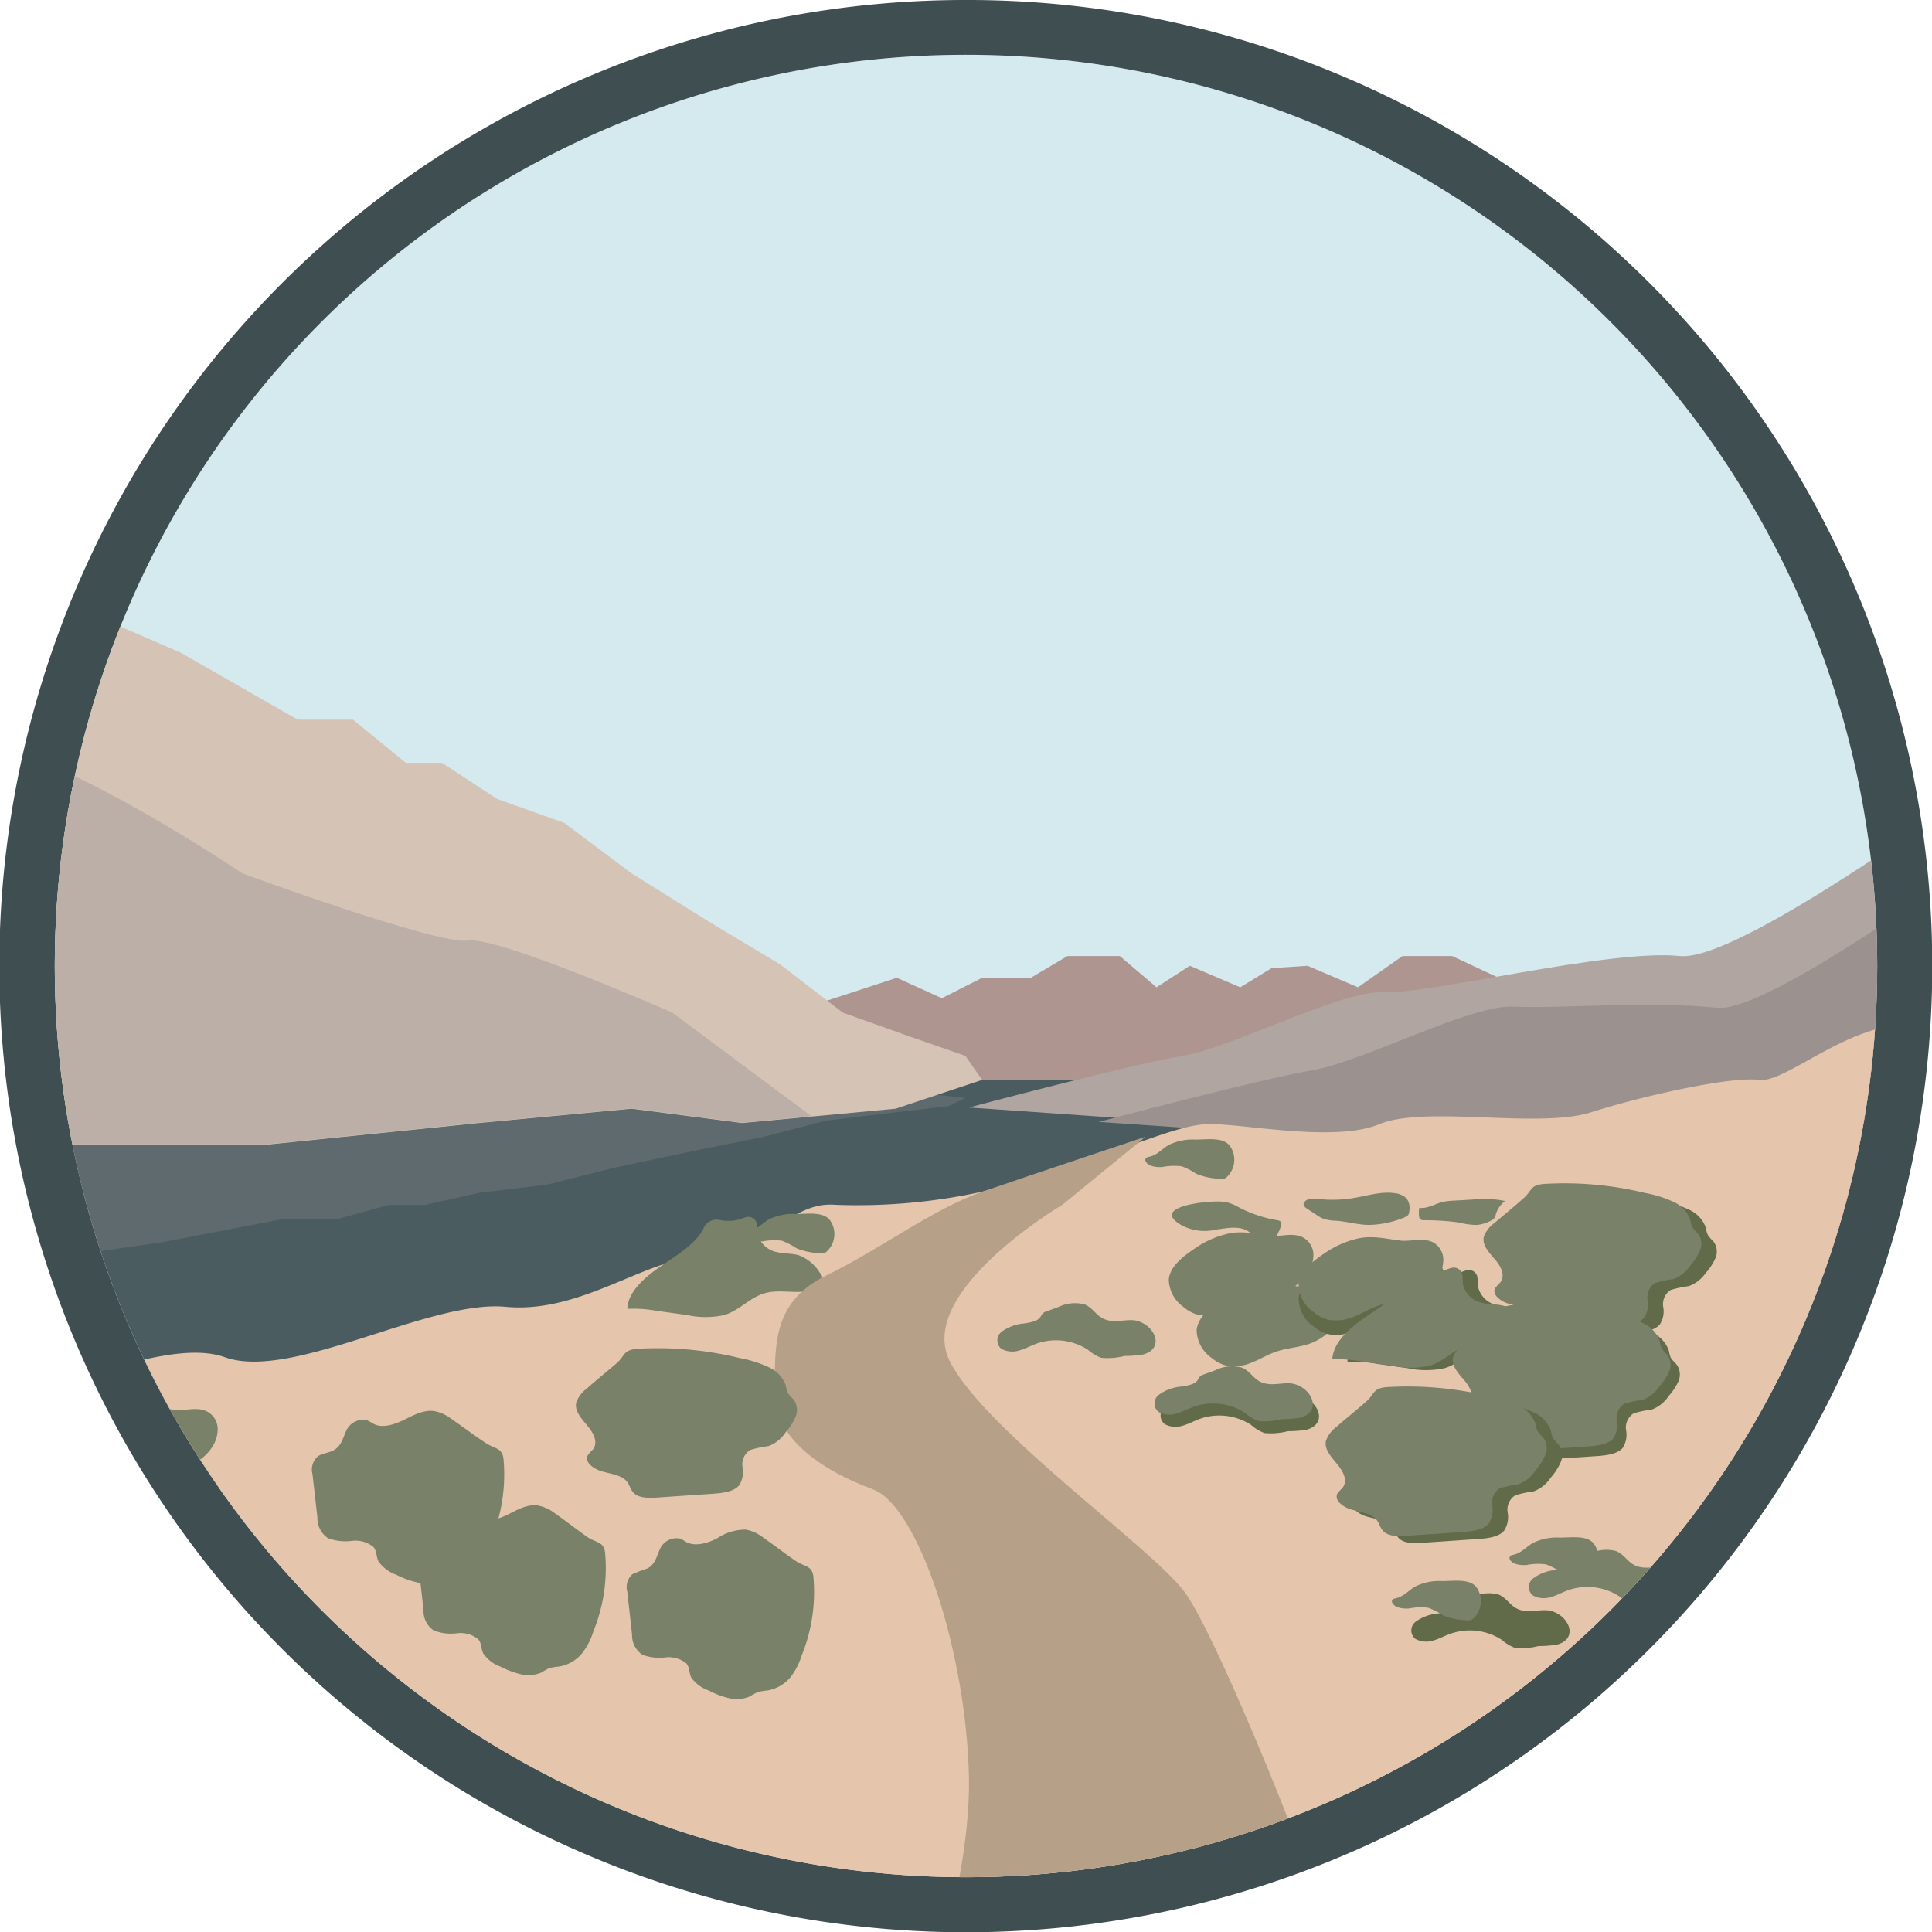 <svg id="Layer_1" data-name="Layer 1" xmlns="http://www.w3.org/2000/svg" xmlns:xlink="http://www.w3.org/1999/xlink" viewBox="0 0 256 256"><defs><style>.cls-1{fill:none;}.cls-2{fill:#d5eaef;}.cls-3{fill:#3f4e51;}.cls-4{clip-path:url(#clip-path);}.cls-5{fill:#ae9590;}.cls-6{fill:#4b5c61;}.cls-7,.cls-8{fill:#d5c3b5;}.cls-7{opacity:0.14;}.cls-9{fill:#b0a5a0;}.cls-10{fill:#9b928f;}.cls-11{fill:#e5c6ac;}.cls-12{fill:#798169;}.cls-13{fill:#616b49;}.cls-14{fill:#b7a088;}.cls-15{fill:#bcafa7;}</style><clipPath id="clip-path"><circle class="cls-1" cx="128" cy="128" r="120.74"/></clipPath></defs><circle class="cls-2" cx="128" cy="128" r="120.74"/><path class="cls-3" d="M128,7.26A120.74,120.74,0,1,1,7.26,128,120.74,120.74,0,0,1,128,7.26M128,0A128,128,0,0,0,78.17,245.94,128,128,0,0,0,177.83,10.06,127.35,127.35,0,0,0,128,0Z"/><g class="cls-4"><polygon class="cls-5" points="102.3 134.97 118.84 129.56 124.8 132.27 130.14 129.56 136.59 129.56 141.45 126.68 148.38 126.68 153.24 130.82 157.66 127.97 164.34 130.82 168.48 128.29 173.26 127.97 179.94 130.82 185.84 126.68 192.42 126.68 210.11 134.97 195.53 164.25 147.69 180.48 93.39 166.48 102.3 134.97"/><polygon class="cls-6" points="-90.22 194.8 -85.77 149.29 130.14 143.09 141.1 143.09 176.47 143.09 150.34 163.29 57.43 192.57 -6.85 202.43 -61.9 208.48 -94.04 203.71 -90.22 194.8"/><polygon class="cls-7" points="-93.09 175.86 -78.76 174.9 -73.5 175.38 -70.16 174.15 -62.83 172.86 -52.64 171.35 -45.64 169.96 -40.88 169.96 -39.59 171.78 -32.9 170.71 -26.53 170.71 -22.07 170.6 -14.43 168.78 -1.38 167.6 9.77 166.31 21.55 164.59 37.16 161.59 44.49 161.59 51.49 159.66 56.29 159.66 63.59 158.04 72.5 156.97 81.42 154.72 91.61 152.57 101.16 150.64 109.44 148.49 118.36 147.42 125.69 146.56 127.91 145.49 116.45 144.2 96.07 143.56 81.42 144.2 61.15 143.56 33.02 142.59 5.28 142.59 -27.49 141.52 -59.97 140.98 -83.85 139.91 -101.26 139.91 -93.09 175.86"/><polygon class="cls-8" points="-90.7 53.03 -76.38 55.9 -71.12 54.46 -67.79 58.12 -60.47 61.94 -50.29 66.4 -43.29 70.53 -38.53 70.53 -37.24 65.13 -30.56 68.31 -24.2 68.31 -19.74 68.63 -12.1 74.03 0.94 77.53 12.08 81.35 23.86 86.44 39.45 95.36 46.78 95.36 53.77 101.08 58.57 101.08 65.86 105.86 74.77 109.04 83.68 115.72 93.86 122.08 103.41 127.81 111.68 134.18 120.59 137.36 127.92 139.91 130.14 143.09 118.68 146.91 98.32 148.81 83.68 146.91 63.42 148.81 35.31 151.68 7.59 151.68 -25.15 154.86 -57.61 156.45 -81.47 159.64 -98.87 159.64 -90.7 53.03"/><path class="cls-9" d="M128.39,146.75S150,141,156.71,139.9s21-8.75,26.73-8.43,29.94-5.77,39.15-4.79,50.9-30.85,50.9-30.85l39.46-27,2.87,47.74-12.41,55.37-107.56,8.59-19.38-23.27-12-8Z"/><path class="cls-10" d="M145.57,148.66s21.63-5.73,28.32-6.85,21-8.75,26.73-8.43,17.68-.81,26.89.16,56.64-36.28,56.64-36.28L329,47.62l4,70.81-12.41,55.36L213,182.39l-19.37-23.27-12-8Z"/><path class="cls-11" d="M-84.5,195.11s16.87-5.4,23.87-2.86,18.23-2,22.8-.68,20.8-.25,20.8-.25,9.86-12.75,15-8.3,22.91-6.36,31.82-3.18S56.79,172.2,67,173.16s18.78-6.68,26.42-6.68,10.85-7.32,17.2-6.84a77.41,77.41,0,0,0,19.55-1.74c4-1,4.93-1.93,12.25-3.83s13.05-4.78,17.18-5.1,17,2.55,23.14,0,21.1.64,28.1-1.59,18.6-4.77,22.19-4.29,11.22-7.16,20.13-7.48,13.36-3.82,21.64-4.77,13.68-4.46,18.77-4.14,21.3,0,21.3,0l9.25,145.44L176.47,307.71-12.26,297.58l-77.65-1.91L-123,233.3l11.46-31.5Z"/><path class="cls-12" d="M176.25,170.64a2.65,2.65,0,0,1,1.46,2.67c-.15,2.09-2,4.06-4.45,4.83-1.3.4-2.72.5-4,.91s-2.14,1-3.24,1.43a5.86,5.86,0,0,1-3.57.46,4.9,4.9,0,0,1-1.89-1,4.6,4.6,0,0,1-2-3.68c.15-1.69,1.79-3.05,3.46-4.12a12.43,12.43,0,0,1,4.62-2c2-.35,3.65.13,5.57.34C173.55,170.57,175,170,176.25,170.64Z"/><path class="cls-13" d="M189.78,166.48a2.64,2.64,0,0,1,1.45,2.67c-.14,2.1-1.95,4.06-4.45,4.83-1.29.4-2.71.5-4,.91s-2.14,1-3.24,1.43a5.9,5.9,0,0,1-3.58.46,5,5,0,0,1-1.89-1,4.57,4.57,0,0,1-2-3.68c.15-1.69,1.79-3.05,3.45-4.12a12.71,12.71,0,0,1,4.63-2c2-.35,3.65.13,5.56.34C187.07,166.41,188.48,165.88,189.78,166.48Z"/><path class="cls-12" d="M189.78,164.56a2.64,2.64,0,0,1,1.45,2.67c-.14,2.1-1.95,4.06-4.45,4.83-1.29.4-2.71.5-4,.91s-2.14,1-3.24,1.43a5.9,5.9,0,0,1-3.58.46,4.84,4.84,0,0,1-1.89-1,4.57,4.57,0,0,1-2-3.68c.15-1.69,1.79-3,3.45-4.12a12.71,12.71,0,0,1,4.63-2c2-.35,3.65.13,5.56.34C187.07,164.49,188.48,164,189.78,164.56Z"/><path class="cls-12" d="M172.56,163.92a2.64,2.64,0,0,1,1.46,2.67c-.14,2.1-2,4.06-4.45,4.83-1.29.4-2.72.5-4,.91s-2.14,1-3.24,1.43a5.86,5.86,0,0,1-3.57.46,4.77,4.77,0,0,1-1.89-1,4.58,4.58,0,0,1-2-3.68c.15-1.68,1.79-3,3.46-4.12a12.59,12.59,0,0,1,4.62-2c2-.35,3.66.13,5.57.34C169.86,163.85,171.26,163.32,172.56,163.92Z"/><path class="cls-12" d="M27.37,187a2.64,2.64,0,0,1,1.46,2.68c-.14,2.09-2,4-4.45,4.83-1.29.4-2.72.49-4,.9s-2.14,1-3.24,1.43a5.86,5.86,0,0,1-3.57.46,4.88,4.88,0,0,1-1.89-1,4.62,4.62,0,0,1-2-3.69c.15-1.68,1.79-3,3.46-4.12a12.59,12.59,0,0,1,4.62-2c2-.35,3.66.13,5.57.34C24.67,186.93,26.07,186.4,27.37,187Z"/><path class="cls-12" d="M151.47,179.48a14.21,14.21,0,0,1-2.45.19,9.21,9.21,0,0,1-3.11.25,5.62,5.62,0,0,1-1.77-1.08,7.79,7.79,0,0,0-6.77-.81c-.78.28-1.47.68-2.27.9a3,3,0,0,1-2.42-.21,1.44,1.44,0,0,1,.09-2.29,5.79,5.79,0,0,1,2.9-1.06c.84-.13,1.81-.28,2.2-.87a2.7,2.7,0,0,1,.33-.5,1.49,1.49,0,0,1,.49-.24l1.51-.56a5.1,5.1,0,0,1,3.52-.36c1.28.54,1.57,1.74,3.06,2.1,1.18.28,2.32-.1,3.48,0C152.89,175.31,154.53,178.63,151.47,179.48Z"/><path class="cls-13" d="M173.12,189.45a15.32,15.32,0,0,1-2.46.19,9.13,9.13,0,0,1-3.1.25,5.55,5.55,0,0,1-1.78-1.08A7.77,7.77,0,0,0,159,188c-.78.28-1.48.68-2.28.91a3,3,0,0,1-2.41-.22,1.43,1.43,0,0,1,.09-2.29,5.79,5.79,0,0,1,2.9-1.06c.83-.13,1.81-.27,2.2-.86a2.06,2.06,0,0,1,.33-.5,1.29,1.29,0,0,1,.48-.25l1.52-.55a5,5,0,0,1,3.51-.36c1.29.54,1.58,1.74,3.07,2.09,1.17.29,2.32-.1,3.48,0C174.54,185.27,176.18,188.59,173.12,189.45Z"/><path class="cls-12" d="M172.3,187.85a15.32,15.32,0,0,1-2.46.19,9.13,9.13,0,0,1-3.1.25,5.66,5.66,0,0,1-1.78-1.08,7.77,7.77,0,0,0-6.76-.82c-.78.28-1.48.68-2.28.91a3,3,0,0,1-2.41-.22,1.43,1.43,0,0,1,.09-2.29,5.79,5.79,0,0,1,2.9-1.06c.83-.13,1.81-.27,2.2-.86a2.06,2.06,0,0,1,.33-.5,1.29,1.29,0,0,1,.48-.25l1.52-.55a5,5,0,0,1,3.51-.36c1.29.54,1.58,1.74,3.07,2.1,1.18.28,2.32-.11,3.48,0C173.72,183.67,175.36,187,172.3,187.85Z"/><path class="cls-13" d="M206.32,217.92a15.32,15.32,0,0,1-2.46.19,9.13,9.13,0,0,1-3.1.25,5.66,5.66,0,0,1-1.78-1.08,7.77,7.77,0,0,0-6.76-.81c-.78.27-1.48.67-2.28.9a3,3,0,0,1-2.41-.22,1.44,1.44,0,0,1,.09-2.29,5.79,5.79,0,0,1,2.9-1.06c.83-.13,1.81-.27,2.2-.86a2.06,2.06,0,0,1,.33-.5,1.57,1.57,0,0,1,.48-.25l1.52-.55a5,5,0,0,1,3.51-.36c1.29.54,1.58,1.74,3.07,2.1,1.18.28,2.32-.11,3.48,0C207.74,213.74,209.38,217.07,206.32,217.92Z"/><path class="cls-12" d="M166,163.71c.37.46.63,1.09,1.31,1.18a1.63,1.63,0,0,0,1.36-.6,4,4,0,0,0,1.09-2,.49.49,0,0,0,0-.36.88.88,0,0,0-.6-.26A16.87,16.87,0,0,1,164.2,160a7.19,7.19,0,0,0-1.29-.59,5.73,5.73,0,0,0-1.71-.2c-2.32,0-8.74.88-4.51,3.21a6.52,6.52,0,0,0,4.39.52C162.85,162.69,164.82,162.25,166,163.71Z"/><path class="cls-12" d="M186,161.35a1.39,1.39,0,0,0,.6-.37,1.07,1.07,0,0,0,.14-.52,2.13,2.13,0,0,0-.38-1.69,2.75,2.75,0,0,0-1.64-.68c-1.77-.23-3.52.35-5.28.64a16.9,16.9,0,0,1-4.55.16,4.15,4.15,0,0,0-1.45,0c-.46.13-.84.53-.66.89a1.19,1.19,0,0,0,.42.38l1.29.85a4.25,4.25,0,0,0,.94.51,6.12,6.12,0,0,0,1.56.23c1.49.1,2.94.55,4.41.56A12.87,12.87,0,0,0,186,161.35Z"/><path class="cls-12" d="M193.4,162a8.82,8.82,0,0,0,2.28.31,4.69,4.69,0,0,0,1.86-.56,1.48,1.48,0,0,0,.39-.26,1.42,1.42,0,0,0,.29-.65,3.41,3.41,0,0,1,1.22-1.7,13.92,13.92,0,0,0-4.33-.19l-2.49.14a8.47,8.47,0,0,0-1.43.17c-1.06.25-2,.92-3.12.79a3.4,3.4,0,0,0,0,1.33c.35.43.44.27,1.08.31A32.6,32.6,0,0,1,193.4,162Z"/><path class="cls-13" d="M194,168.42a2.1,2.1,0,0,1,.66-.14,1.16,1.16,0,0,1,1.08.83,6.78,6.78,0,0,1,.08,1.27,3.26,3.26,0,0,0,2.68,2.59c.92.21,1.92.13,2.82.4a5.57,5.57,0,0,1,2.76,2.3,1.91,1.91,0,0,1,.46.92c.06.75-.91,1.32-1.84,1.5-1.87.37-3.9-.19-5.73.26-2.14.53-3.44,2.31-5.54,2.94a11.7,11.7,0,0,1-4.93,0l-4.08-.58a18,18,0,0,0-3.88-.26c.11-2.23,2.2-4.08,4.35-5.57s4.55-2.89,5.69-4.94a1.91,1.91,0,0,1,2.25-1.25A5.47,5.47,0,0,0,194,168.42Z"/><path class="cls-12" d="M192,168.1a2.1,2.1,0,0,1,.66-.14,1.16,1.16,0,0,1,1.08.83,6.78,6.78,0,0,1,.08,1.27,3.26,3.26,0,0,0,2.68,2.59c.92.21,1.92.13,2.82.4a5.57,5.57,0,0,1,2.76,2.3,1.83,1.83,0,0,1,.46.92c.06.75-.91,1.32-1.84,1.5-1.87.37-3.9-.19-5.73.26-2.14.53-3.44,2.31-5.54,2.94a11.7,11.7,0,0,1-4.93,0l-4.08-.58a18,18,0,0,0-3.88-.26c.11-2.23,2.2-4.08,4.35-5.57s4.55-2.89,5.69-4.94a1.91,1.91,0,0,1,2.25-1.25A5.47,5.47,0,0,0,192,168.1Z"/><path class="cls-12" d="M98.53,161.38a2.23,2.23,0,0,1,.67-.14,1.16,1.16,0,0,1,1.07.83,5.48,5.48,0,0,1,.08,1.28,3.28,3.28,0,0,0,2.69,2.58c.92.21,1.92.14,2.81.4a5.61,5.61,0,0,1,2.77,2.3,2,2,0,0,1,.46.92c0,.75-.91,1.32-1.85,1.5-1.86.37-3.89-.19-5.72.26-2.14.54-3.45,2.31-5.54,2.94a11.59,11.59,0,0,1-4.94,0L87,173.69a16.86,16.86,0,0,0-3.88-.26c.1-2.24,2.2-4.09,4.34-5.58s4.56-2.89,5.7-4.94a1.9,1.9,0,0,1,2.24-1.25A5.38,5.38,0,0,0,98.53,161.38Z"/><path class="cls-13" d="M200.06,163a3.83,3.83,0,0,0-1.38,1.81c-.24,1.09.71,2.1,1.49,3s1.43,2.17.65,3.09a6.37,6.37,0,0,0-.61.67c-.52.86.67,1.79,1.82,2.12s2.53.48,3.23,1.27c.42.49.49,1.14,1,1.58.7.63,1.94.61,3,.54l7.23-.5c1.27-.08,2.7-.24,3.43-1.06a3.19,3.19,0,0,0,.46-2.38,2.22,2.22,0,0,1,1-2.21,13.86,13.86,0,0,1,2.39-.51A4.67,4.67,0,0,0,226,168.7a7.42,7.42,0,0,0,1.31-2,2.21,2.21,0,0,0-.28-2.21,6.82,6.82,0,0,1-.72-.82,3.88,3.88,0,0,1-.28-1,4.14,4.14,0,0,0-2.29-2.41,14.94,14.94,0,0,0-3.65-1.14,45.58,45.58,0,0,0-13.48-1.22c-1.82.16-1.57.91-2.61,1.83C202.74,160.81,201.36,161.9,200.06,163Z"/><path class="cls-12" d="M198,162.08a3.79,3.79,0,0,0-1.39,1.81c-.24,1.09.71,2.1,1.49,3s1.43,2.17.65,3.09a6.37,6.37,0,0,0-.61.67c-.52.86.67,1.79,1.82,2.12s2.53.48,3.23,1.27c.42.49.49,1.14,1,1.58.7.63,1.94.61,3,.54l7.23-.49c1.27-.09,2.7-.25,3.43-1.07a3.19,3.19,0,0,0,.46-2.38,2.22,2.22,0,0,1,1-2.21,14.07,14.07,0,0,1,2.39-.51,4.62,4.62,0,0,0,2.25-1.78,7.42,7.42,0,0,0,1.31-2.05,2.21,2.21,0,0,0-.28-2.21,7.83,7.83,0,0,1-.72-.82,3.88,3.88,0,0,1-.28-1,4.11,4.11,0,0,0-2.29-2.41,14.94,14.94,0,0,0-3.65-1.14,45.25,45.25,0,0,0-13.48-1.21c-1.82.15-1.57.9-2.61,1.82C200.69,159.85,199.31,160.94,198,162.08Z"/><path class="cls-13" d="M195.15,179.35a3.76,3.76,0,0,0-1.39,1.82c-.23,1.09.71,2.09,1.49,3s1.43,2.16.65,3.09a7.45,7.45,0,0,0-.61.66c-.52.87.67,1.79,1.82,2.12s2.54.48,3.23,1.28c.42.48.49,1.13,1,1.58.7.63,1.94.6,3,.53l7.23-.49c1.27-.09,2.7-.25,3.43-1.06a3.23,3.23,0,0,0,.46-2.39,2.23,2.23,0,0,1,1-2.21,14,14,0,0,1,2.4-.5,4.66,4.66,0,0,0,2.24-1.79,7.81,7.81,0,0,0,1.32-2,2.25,2.25,0,0,0-.29-2.22,7.74,7.74,0,0,1-.72-.81,4.07,4.07,0,0,1-.28-1,4.14,4.14,0,0,0-2.29-2.41,15.93,15.93,0,0,0-3.64-1.14,45.67,45.67,0,0,0-13.49-1.21c-1.82.16-1.57.9-2.61,1.83C197.82,177.13,196.44,178.21,195.15,179.35Z"/><path class="cls-12" d="M193.92,178.07a3.81,3.81,0,0,0-1.39,1.82c-.23,1.09.71,2.09,1.49,3s1.43,2.16.65,3.09a7.45,7.45,0,0,0-.61.66c-.52.87.67,1.79,1.82,2.12s2.54.48,3.23,1.28c.42.48.49,1.13,1,1.58.7.63,1.94.6,3,.53l7.23-.49c1.27-.09,2.7-.24,3.43-1.06a3.23,3.23,0,0,0,.46-2.39,2.23,2.23,0,0,1,1-2.21,14,14,0,0,1,2.4-.5,4.66,4.66,0,0,0,2.24-1.79,7.81,7.81,0,0,0,1.32-2,2.25,2.25,0,0,0-.29-2.22,7.74,7.74,0,0,1-.72-.81,4.07,4.07,0,0,1-.28-1,4.09,4.09,0,0,0-2.29-2.4,15.47,15.47,0,0,0-3.64-1.15,45.67,45.67,0,0,0-13.49-1.21c-1.82.16-1.57.9-2.61,1.83C196.59,175.85,195.21,176.93,193.92,178.07Z"/><path class="cls-13" d="M179.14,190a3.93,3.93,0,0,0-1.4,1.86c-.24,1.12.72,2.14,1.51,3.09s1.45,2.22.66,3.16a7.78,7.78,0,0,0-.62.68c-.53.89.67,1.84,1.85,2.17s2.57.5,3.27,1.31c.43.5.51,1.16,1,1.61.72.65,2,.63,3.06.55l7.34-.5c1.29-.09,2.75-.25,3.48-1.09a3.31,3.31,0,0,0,.48-2.44,2.25,2.25,0,0,1,1-2.26,13.42,13.42,0,0,1,2.43-.52,4.63,4.63,0,0,0,2.28-1.83,7.58,7.58,0,0,0,1.34-2.09,2.3,2.3,0,0,0-.29-2.27,6.29,6.29,0,0,1-.73-.83,3.74,3.74,0,0,1-.29-1,4.21,4.21,0,0,0-2.32-2.46,15.45,15.45,0,0,0-3.71-1.17,45.67,45.67,0,0,0-13.69-1.24c-1.85.16-1.6.92-2.66,1.87C181.86,187.76,180.46,188.86,179.14,190Z"/><path class="cls-12" d="M177.09,189.07a3.93,3.93,0,0,0-1.4,1.86c-.24,1.12.72,2.14,1.51,3.09s1.45,2.22.66,3.16a7.78,7.78,0,0,0-.62.68c-.53.89.68,1.84,1.85,2.17s2.57.5,3.27,1.31c.43.5.51,1.16,1,1.61.72.65,2,.63,3.06.55l7.34-.5c1.29-.09,2.75-.25,3.48-1.09a3.31,3.31,0,0,0,.48-2.44,2.25,2.25,0,0,1,1-2.26,13.42,13.42,0,0,1,2.43-.52,4.67,4.67,0,0,0,2.28-1.82,7.78,7.78,0,0,0,1.34-2.1,2.3,2.3,0,0,0-.29-2.27,7.11,7.11,0,0,1-.73-.83,3.74,3.74,0,0,1-.29-1,4.21,4.21,0,0,0-2.32-2.46,15.45,15.45,0,0,0-3.71-1.17,45.67,45.67,0,0,0-13.69-1.24c-1.85.16-1.6.92-2.66,1.87C179.81,186.8,178.41,187.9,177.09,189.07Z"/><path class="cls-12" d="M101.16,203.76a5.4,5.4,0,0,0-2.32-1.08A6.8,6.8,0,0,0,95,203.85c-1.19.6-2.78,1.11-4,.51-.3-.15-.54-.36-.85-.48a2.39,2.39,0,0,0-2.72,1.42c-.42.9-.62,2-1.63,2.52a20.32,20.32,0,0,0-2,.77,2.29,2.29,0,0,0-.68,2.35l.63,5.64a3.12,3.12,0,0,0,1.36,2.68,6.39,6.39,0,0,0,3,.36,3.75,3.75,0,0,1,2.84.79c.45.54.35,1.26.64,1.87A4.73,4.73,0,0,0,93.91,224a11.23,11.23,0,0,0,2.62,1,4.37,4.37,0,0,0,2.84-.22,10.41,10.41,0,0,1,1-.56,8,8,0,0,1,1.3-.22,5.1,5.1,0,0,0,3.09-1.78,9.07,9.07,0,0,0,1.46-2.85,22.29,22.29,0,0,0,1.55-10.53c-.2-1.41-1.15-1.22-2.33-2C104,205.85,102.62,204.77,101.16,203.76Z"/><path class="cls-12" d="M73.58,200.56a5.49,5.49,0,0,0-2.33-1.08c-1.4-.18-2.68.56-3.87,1.16s-2.77,1.12-4,.51a6.36,6.36,0,0,0-.85-.47,2.39,2.39,0,0,0-2.72,1.42c-.42.9-.61,2-1.63,2.51a21.14,21.14,0,0,0-2,.78,2.29,2.29,0,0,0-.69,2.35l.63,5.64a3.09,3.09,0,0,0,1.36,2.67,6.31,6.31,0,0,0,3.06.37,3.7,3.7,0,0,1,2.83.79c.46.54.36,1.26.65,1.86a4.66,4.66,0,0,0,2.28,1.76,12.39,12.39,0,0,0,2.62,1,4.42,4.42,0,0,0,2.84-.22,8.7,8.7,0,0,1,1-.56,7.06,7.06,0,0,1,1.3-.22,5,5,0,0,0,3.09-1.79,8.82,8.82,0,0,0,1.46-2.84,22.21,22.21,0,0,0,1.56-10.53c-.2-1.42-1.16-1.22-2.34-2C76.42,202.65,75,201.57,73.58,200.56Z"/><path class="cls-12" d="M59.89,188.07a5.49,5.49,0,0,0-2.38-1.1c-1.43-.18-2.75.57-4,1.18s-2.84,1.14-4,.52a9.17,9.17,0,0,0-.87-.48,2.44,2.44,0,0,0-2.78,1.44c-.43.91-.63,2-1.67,2.55-.64.34-1.49.4-2.07.79a2.33,2.33,0,0,0-.71,2.39l.65,5.73a3.17,3.17,0,0,0,1.39,2.72,6.58,6.58,0,0,0,3.13.37,3.77,3.77,0,0,1,2.9.8c.46.55.36,1.27.66,1.89a4.77,4.77,0,0,0,2.34,1.78,12.22,12.22,0,0,0,2.68,1,4.51,4.51,0,0,0,2.91-.22,9.78,9.78,0,0,1,1.06-.57,6.6,6.6,0,0,1,1.33-.22,5.22,5.22,0,0,0,3.16-1.82,9.07,9.07,0,0,0,1.5-2.89,22.49,22.49,0,0,0,1.59-10.69c-.21-1.44-1.18-1.24-2.4-2.07C62.81,190.19,61.39,189.1,59.89,188.07Z"/><path class="cls-12" d="M158.45,151a7.26,7.26,0,0,0-3.56.7c-.91.51-1.55,1.36-2.63,1.58a1.13,1.13,0,0,0-.34.11.38.38,0,0,0-.1.51c.31.63,1.35.8,2.21.73a8.19,8.19,0,0,1,2.56-.09,9.18,9.18,0,0,1,1.93,1,9.08,9.08,0,0,0,2.94.65,1.74,1.74,0,0,0,.72,0,1.09,1.09,0,0,0,.48-.33,3.14,3.14,0,0,0,.32-4C162.1,150.64,160,151,158.45,151Z"/><path class="cls-12" d="M105.46,160.86a7.26,7.26,0,0,0-3.56.7c-.91.51-1.55,1.36-2.63,1.59a.9.9,0,0,0-.34.1.39.39,0,0,0-.1.51c.31.63,1.35.8,2.21.73a8.2,8.2,0,0,1,2.56-.09,9.43,9.43,0,0,1,1.93,1,9.2,9.2,0,0,0,2.94.65,1.93,1.93,0,0,0,.72,0,1.2,1.2,0,0,0,.48-.34,3.14,3.14,0,0,0,.32-4C109.11,160.5,107,160.86,105.46,160.86Z"/><path class="cls-12" d="M191.13,209.5a7.22,7.22,0,0,0-3.56.7c-.91.51-1.55,1.35-2.63,1.58a1.3,1.3,0,0,0-.35.11.37.37,0,0,0-.09.51c.3.62,1.35.8,2.2.73a8.25,8.25,0,0,1,2.57-.09,9.43,9.43,0,0,1,1.93,1,8.82,8.82,0,0,0,2.94.64,1.74,1.74,0,0,0,.72,0,1.18,1.18,0,0,0,.48-.33,3.16,3.16,0,0,0,.32-4C194.78,209.14,192.66,209.5,191.13,209.5Z"/><path class="cls-12" d="M221.89,212.16a14.06,14.06,0,0,1-2.45.19,9.13,9.13,0,0,1-3.1.25,5.55,5.55,0,0,1-1.78-1.08,7.79,7.79,0,0,0-6.77-.81c-.77.27-1.47.68-2.27.9a3,3,0,0,1-2.41-.21,1.43,1.43,0,0,1,.09-2.29,5.76,5.76,0,0,1,2.89-1.07c.84-.12,1.81-.27,2.21-.86a2,2,0,0,1,.32-.5,1.74,1.74,0,0,1,.49-.25l1.51-.55a5.06,5.06,0,0,1,3.52-.36c1.29.54,1.58,1.74,3.07,2.1,1.17.28,2.32-.11,3.48,0C223.31,208,225,211.31,221.89,212.16Z"/><path class="cls-12" d="M206.7,203.74a7.26,7.26,0,0,0-3.56.7c-.91.51-1.55,1.36-2.63,1.58a1.23,1.23,0,0,0-.34.11.39.39,0,0,0-.1.51c.31.63,1.35.8,2.21.73a8.2,8.2,0,0,1,2.56-.09,9,9,0,0,1,1.93,1,9.2,9.2,0,0,0,2.94.65,1.74,1.74,0,0,0,.72,0,1.09,1.09,0,0,0,.48-.33,3.14,3.14,0,0,0,.32-4C210.35,203.38,208.23,203.74,206.7,203.74Z"/><path class="cls-14" d="M119.16,276.58s9.55-24.4,9.23-41-6.68-36-12.73-38.24-13-6.36-13-12.73-.31-12.13,6.84-15.61,14.17-8.85,20.69-11.1,21.61-7.28,21.61-7.28l-11,9s-19.68,11.61-14.91,20.84S152.57,205,157,211s18.2,40.29,19.44,46.4,12.38,23.92,12.38,23.92Z"/><path class="cls-15" d="M89.09,134.18S65.93,124,62,124.63s-29.91-8.91-29.91-8.91S5.4,97.58-7.33,97.26s-52.5-17.5-52.5-17.5l-31.83-15-7.21,94.83h17.4l23.86-3.19,32.46-1.59,32.74-3.18H35.31l28.11-2.87,20.26-1.9,14.64,1.9,9.19-.86h0Z"/><path class="cls-12" d="M77.75,184a3.93,3.93,0,0,0-1.4,1.86c-.24,1.12.72,2.14,1.51,3.09s1.46,2.22.66,3.16a7.64,7.64,0,0,0-.61.68c-.54.89.67,1.83,1.84,2.17s2.58.49,3.28,1.31c.43.5.5,1.16,1,1.61.72.65,2,.62,3.06.55l7.35-.5c1.28-.09,2.74-.25,3.48-1.09a3.3,3.3,0,0,0,.47-2.44,2.25,2.25,0,0,1,1-2.26,13.07,13.07,0,0,1,2.43-.52,4.72,4.72,0,0,0,2.28-1.83,7.94,7.94,0,0,0,1.33-2.09,2.3,2.3,0,0,0-.29-2.27,7.11,7.11,0,0,1-.73-.83,3.41,3.41,0,0,1-.28-1,4.2,4.2,0,0,0-2.33-2.46,15.37,15.37,0,0,0-3.7-1.17,45.74,45.74,0,0,0-13.7-1.24c-1.84.16-1.59.92-2.65,1.87C80.47,181.71,79.07,182.81,77.75,184Z"/></g></svg>